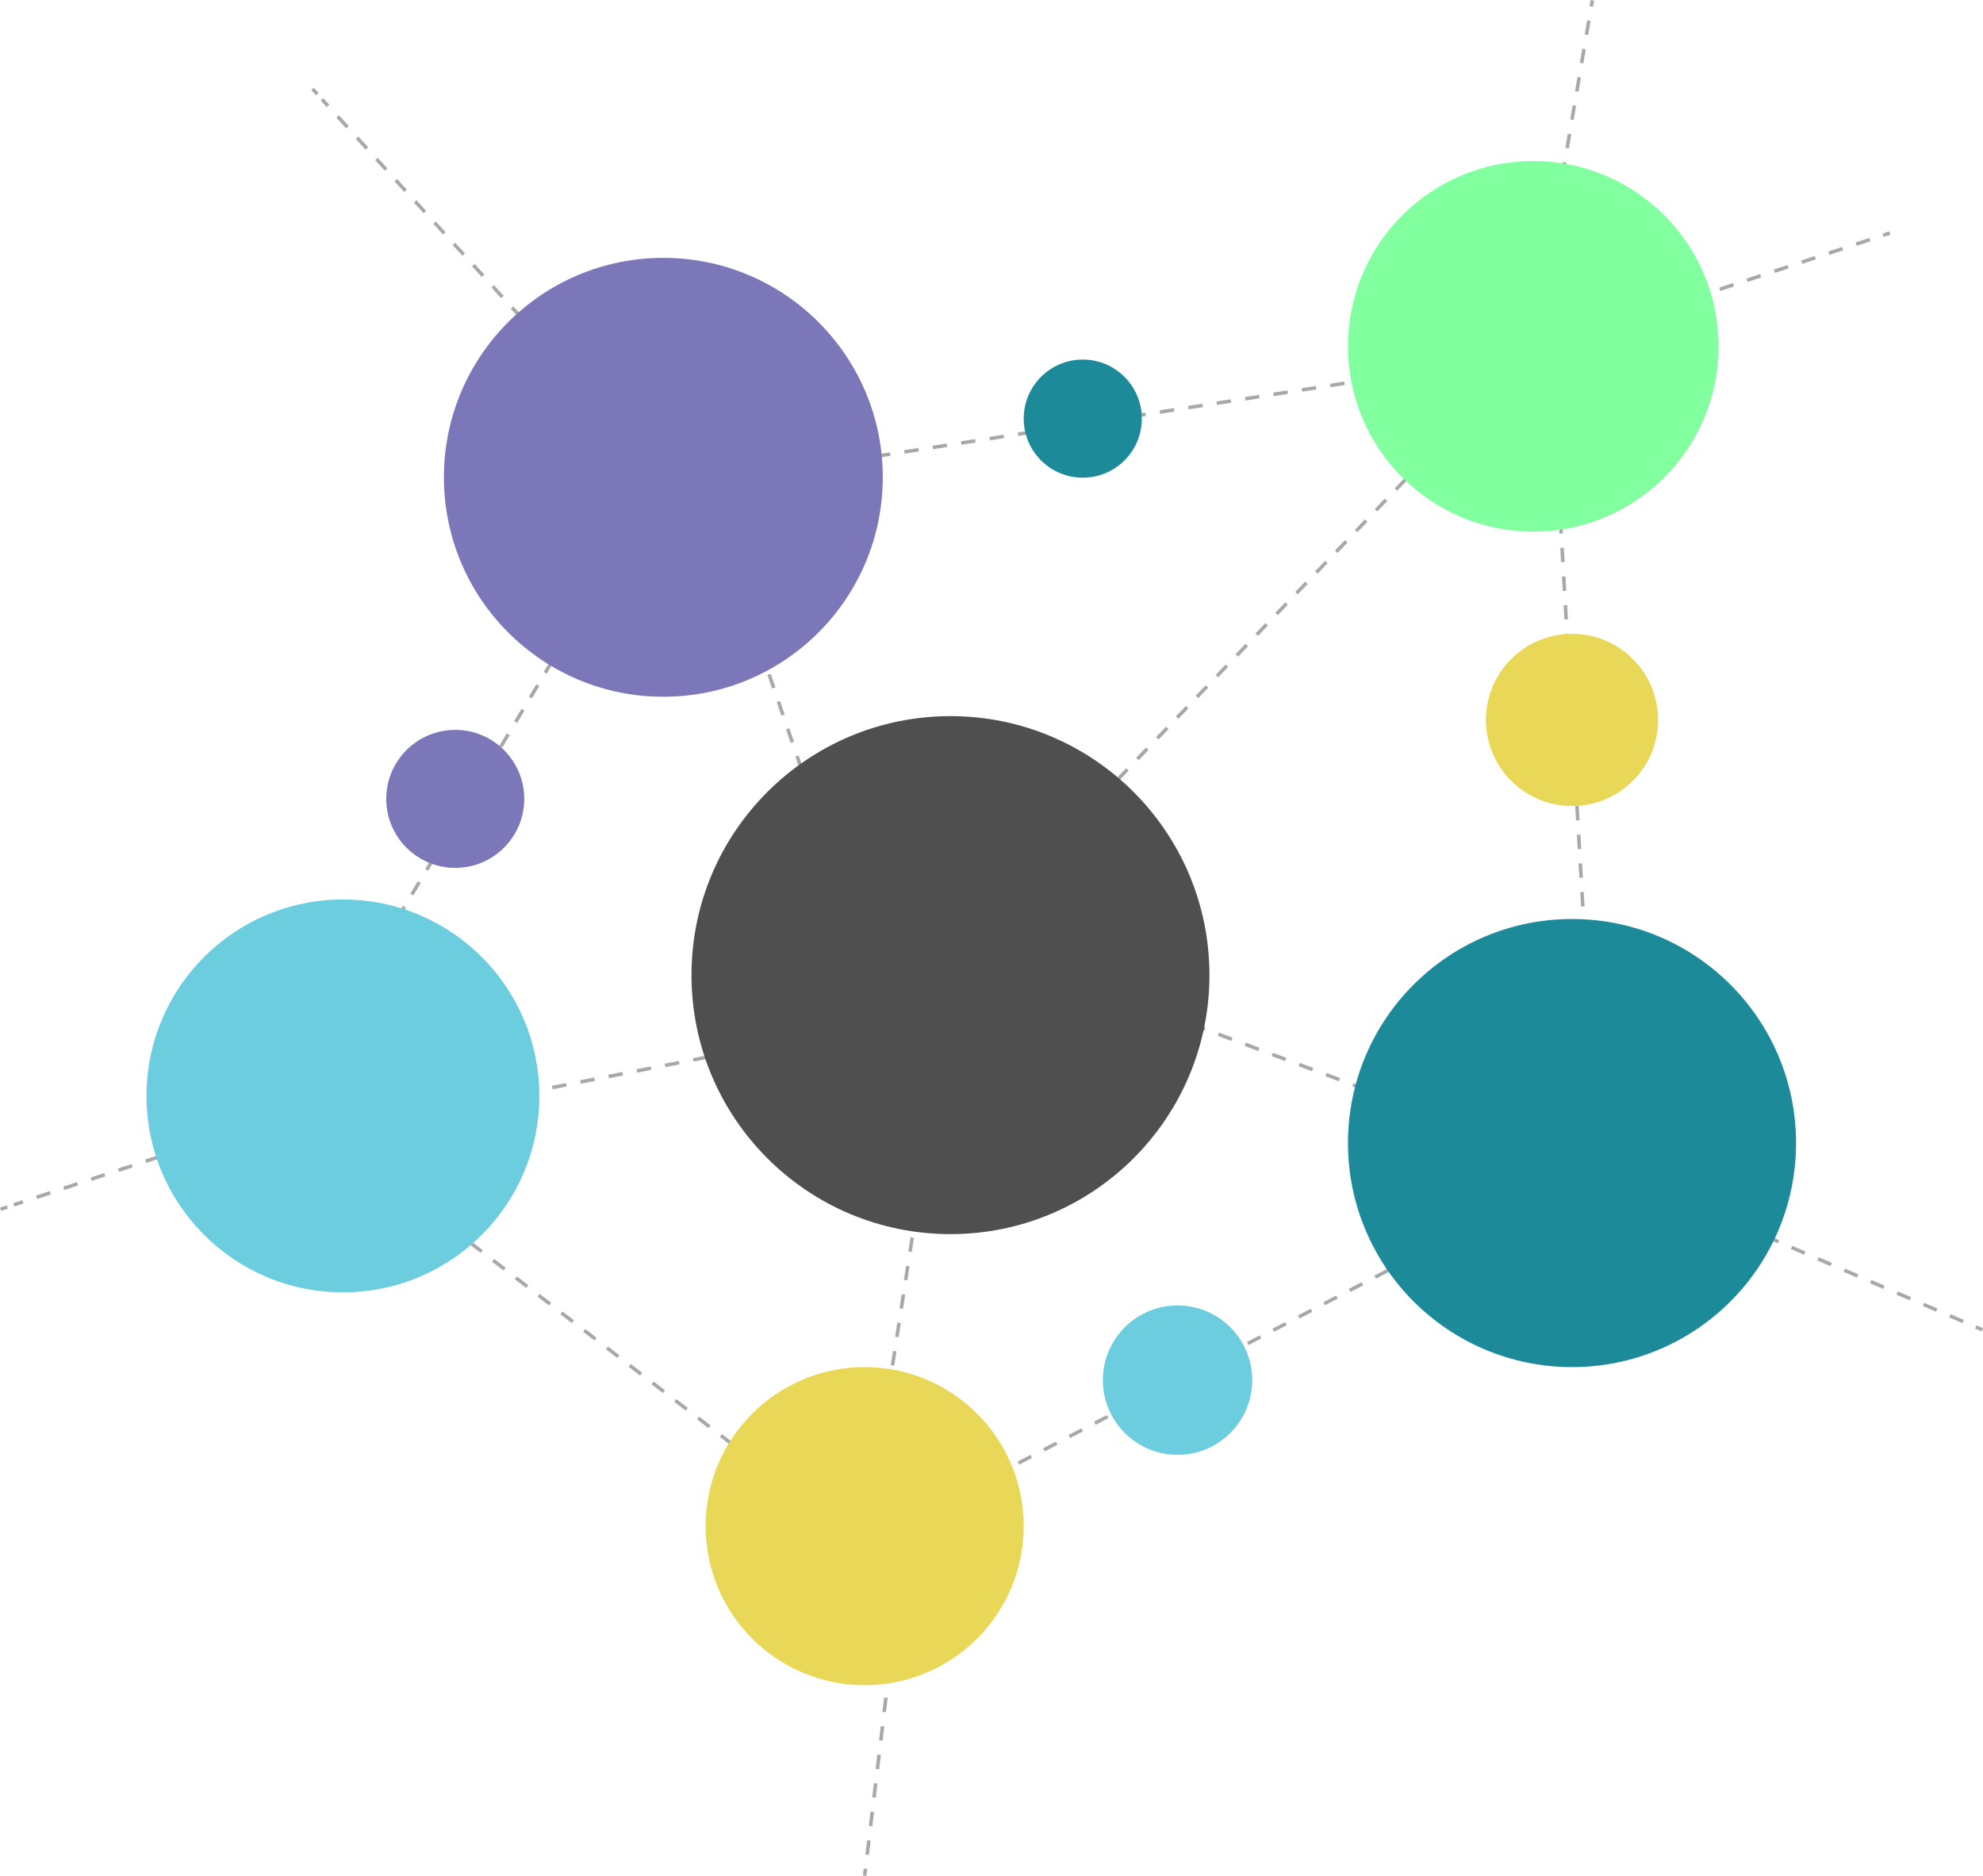 <svg id="Layer_1" data-name="Layer 1" xmlns="http://www.w3.org/2000/svg" viewBox="0 0 1678.23 1587.59">
    <defs>
        <style>
            .dash {
                stroke: #a8a8a8;
                stroke-dasharray: 12.16 12.16;
                stroke-miterlimit: 10;
                stroke-width: 3px;
            }
            .circle-5 {
                fill: #7c77b9;
            }
            .circle-6p {
                fill: #4f4f4f;
            }
            .circle-1 {
                fill: #1d8a99;
            }
            .circle-2 {
                fill: #6ccdde;
            }
            .circle-3 {
                fill: #e9d758;
            }
            .circle-4 {
                fill: #82ff9f;
            }
            .small-1{
                fill: #e9d758;
            }
            .small-2{
                fill: #6ccdde;
            }
            .small-3{
                fill: #7c77b9;
            }
            .small-4{
                fill: #1d8a99;
            }
        </style>
    </defs>
    <title>linhas</title>
    <line class="dash" x1="731.77" y1="1587.41" x2="732.48" y2="1581.45"/>
    <line class="dash" x1="733.9" y1="1569.54" x2="761.64" y2="1337.15"/>
    <line class="dash" x1="762.35" y1="1331.19" x2="763.06" y2="1325.24"/>
    <line class="dash" x1="1297.63" y1="293.11" x2="1347.61" y2="0.25"/>
    <line class="dash" x1="1677.64" y1="1125.36" x2="1672.13" y2="1122.99"/>
    <line class="dash" x1="1661.37" y1="1118.34" x2="1322.49" y2="972.03"/>
    <line class="dash" x1="1317.11" y1="969.7" x2="1311.6" y2="967.33"/>
    <line class="dash" x1="1599.33" y1="197.2" x2="1593.64" y2="199.09"/>
    <line class="dash" x1="1582.5" y1="202.77" x2="1320.86" y2="289.38"/>
    <line class="dash" x1="1315.29" y1="291.22" x2="1309.6" y2="293.11"/>
    <line class="dash" x1="290.21" y1="927.45" x2="284.51" y2="929.33"/>
    <line class="dash" x1="273.38" y1="933.02" x2="11.73" y2="1019.63"/>
    <line class="dash" x1="6.17" y1="1021.47" x2="0.47" y2="1023.35"/>
    <line class="dash" x1="519.13" y1="354.27" x2="515.09" y2="349.84"/>
    <line class="dash" x1="507.14" y1="341.12" x2="272.52" y2="84.05"/>
    <line class="dash" x1="268.54" y1="79.69" x2="264.5" y2="75.26"/>
    <line class="dash" x1="804.39" y1="837.34" x2="803.47" y2="843.27"/>
    <line class="dash" x1="801.66" y1="855.04" x2="733.59" y2="1296.57"/>
    <line class="dash" x1="732.68" y1="1302.45" x2="731.77" y2="1308.38"/>
    <line class="dash" x1="946.08" y1="843.34" x2="951.7" y2="845.44"/>
    <line class="dash" x1="962.85" y1="849.63" x2="1358.83" y2="998.15"/>
    <line class="dash" x1="1364.41" y1="1000.25" x2="1370.02" y2="1002.35"/>
    <line class="dash" x1="282.5" y1="956.61" x2="288.39" y2="955.46"/>
    <line class="dash" x1="300.32" y1="953.12" x2="771.7" y2="860.66"/>
    <line class="dash" x1="777.66" y1="859.49" x2="783.55" y2="858.34"/>
    <line class="dash" x1="747.11" y1="852.34" x2="745.17" y2="846.66"/>
    <line class="dash" x1="741.31" y1="835.37" x2="589.07" y2="389.61"/>
    <line class="dash" x1="587.14" y1="383.97" x2="585.2" y2="378.29"/>
    <line class="dash" x1="798.55" y1="813.33" x2="802.7" y2="809"/>
    <line class="dash" x1="811.02" y1="800.33" x2="1289.32" y2="301.78"/>
    <line class="dash" x1="1293.48" y1="297.44" x2="1297.63" y2="293.11"/>
    <line class="dash" x1="627.53" y1="403.93" x2="633.46" y2="403"/>
    <line class="dash" x1="645.26" y1="401.16" x2="1252.8" y2="306.45"/>
    <line class="dash" x1="1258.7" y1="305.54" x2="1264.63" y2="304.61"/>
    <line class="dash" x1="306.5" y1="981.35" x2="311.26" y2="985.01"/>
    <line class="dash" x1="320.93" y1="992.44" x2="722.18" y2="1301.01"/>
    <line class="dash" x1="727.01" y1="1304.73" x2="731.77" y2="1308.38"/>
    <line class="dash" x1="759.55" y1="1291.53" x2="764.87" y2="1288.76"/>
    <line class="dash" x1="775.64" y1="1283.14" x2="1222.89" y2="1049.98"/>
    <line class="dash" x1="1228.27" y1="1047.18" x2="1233.59" y2="1044.4"/>
    <line class="dash" x1="1347.61" y1="906.34" x2="1347.26" y2="900.35"/>
    <line class="dash" x1="1346.57" y1="888.48" x2="1315.29" y2="348.21"/>
    <line class="dash" x1="1314.95" y1="342.28" x2="1314.6" y2="336.29"/>
    <line class="dash" x1="301.74" y1="834.84" x2="304.83" y2="829.69"/>
    <line class="dash" x1="310.98" y1="819.46" x2="480.23" y2="538.14"/>
    <line class="dash" x1="483.31" y1="533.03" x2="486.4" y2="527.88"/>
    <circle class="circle-5" cx="561.39" cy="403.93" r="185.71"/>
    <circle class="circle-6p" cx="804.39" cy="825.22" r="219.18"/>
    <circle class="circle-1" cx="1330.41" cy="967.33" r="189.6"/>
    <circle class="circle-2" cx="290.21" cy="927.45" r="166.23"/>
    <circle class="circle-3" cx="731.77" cy="1291.53" r="134.6"/>
    <circle class="circle-4" cx="1297.63" cy="293.11" r="156.83"/>
    <circle class="small-1" cx="1330.41" cy="609.25" r="72.86"/>
    <circle class="small-2" cx="996.57" cy="1167.97" r="63.21"/>
    <circle class="small-3" cx="385.28" cy="676.07" r="58.4"/>
    <circle class="small-4" cx="916.35" cy="354.27" r="49.98"/>
</svg>